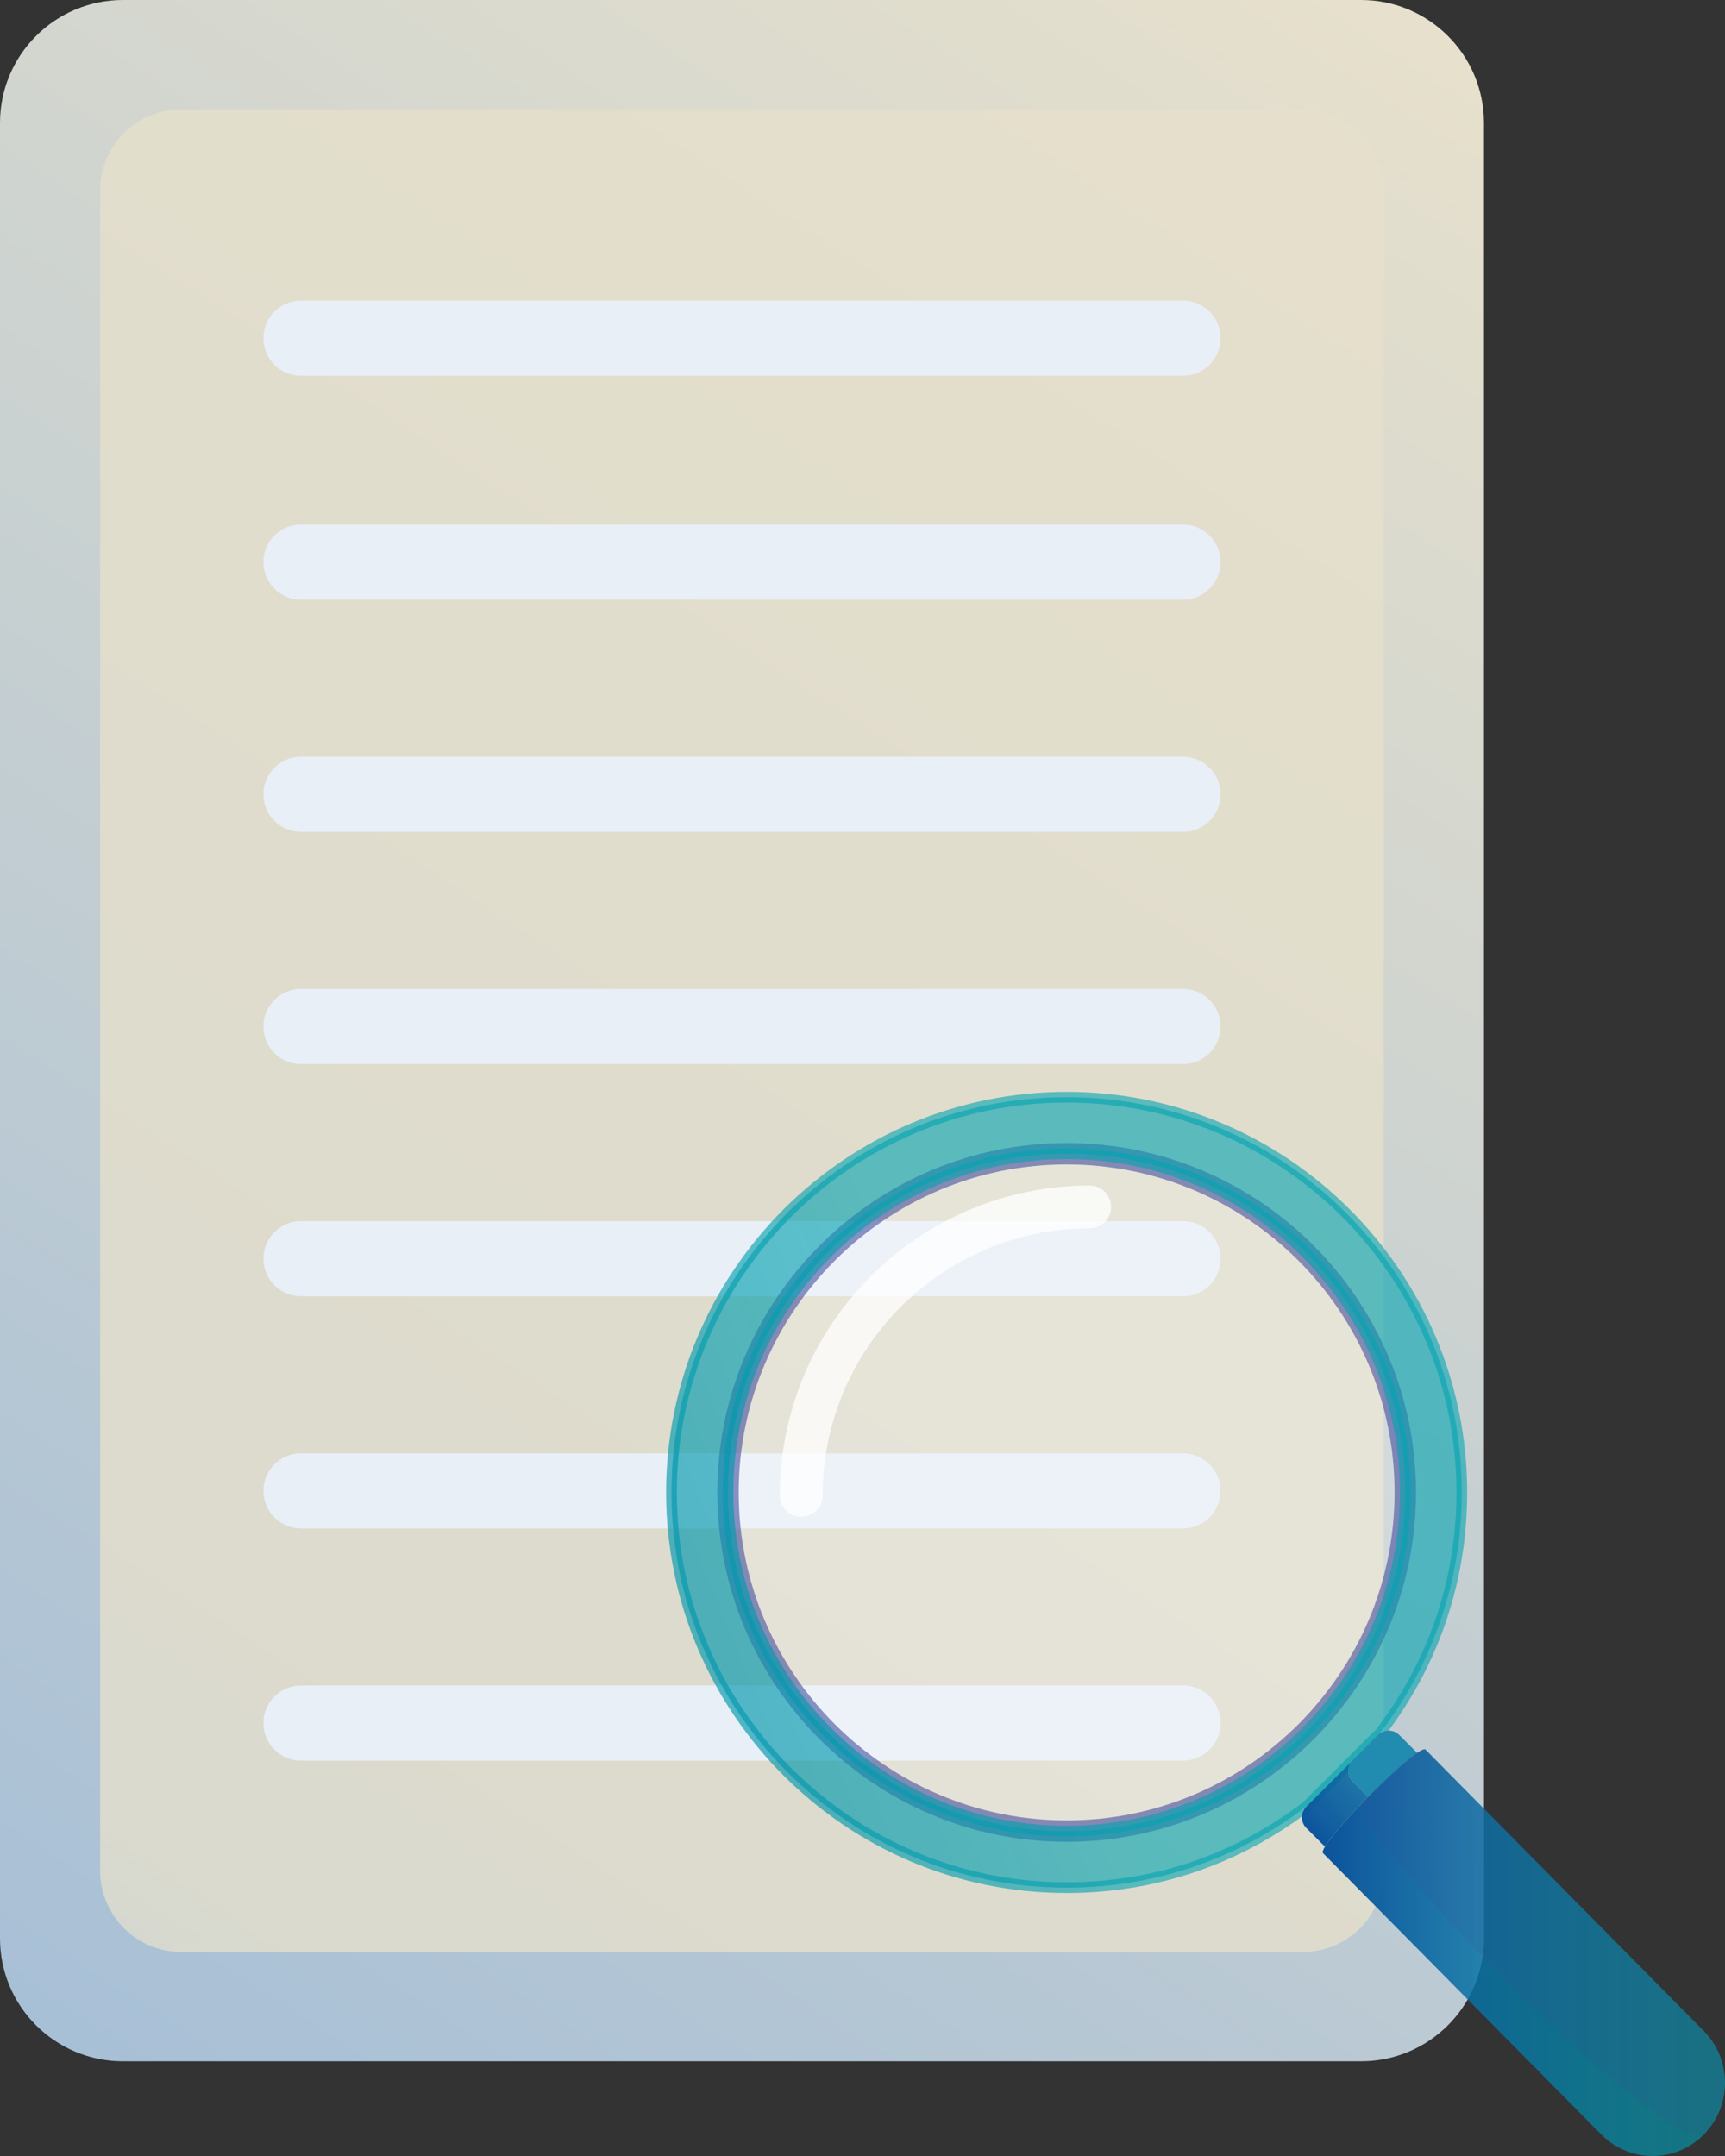 <svg width="200" height="250" viewBox="0 0 200 250" fill="none" xmlns="http://www.w3.org/2000/svg">
<rect x="0" y="0" width="200" height="250" fill="#333333" stroke="none"/>
<g clip-path="url(#clip0_58_153)">
<path d="M157.804 0H14.25C6.38 0 0 6.382 0 14.254V224.761C0 232.633 6.38 239.015 14.25 239.015H157.804C165.674 239.015 172.054 232.633 172.054 224.761V14.254C172.054 6.382 165.674 0 157.804 0Z" fill="url(#paint0_linear_58_153)"/>
<path opacity="0.8" d="M151.02 12.67H21.034C15.83 12.67 11.611 16.89 11.611 22.095V216.919C11.611 222.125 15.83 226.345 21.034 226.345H151.02C156.224 226.345 160.443 222.125 160.443 216.919V22.095C160.443 16.89 156.224 12.67 151.02 12.67Z" fill="url(#paint1_linear_58_153)"/>
<path d="M137.162 87.749H34.893C32.489 87.749 30.539 89.699 30.539 92.104C30.539 94.51 32.489 96.46 34.893 96.46H137.162C139.567 96.46 141.516 94.51 141.516 92.104C141.516 89.699 139.567 87.749 137.162 87.749Z" fill="#E8EFF7"/>
<path d="M137.162 60.825H34.893C32.489 60.825 30.539 62.775 30.539 65.181C30.539 67.586 32.489 69.536 34.893 69.536H137.162C139.567 69.536 141.516 67.586 141.516 65.181C141.516 62.775 139.567 60.825 137.162 60.825Z" fill="#E8EFF7"/>
<path d="M137.162 34.861H34.893C32.489 34.861 30.539 36.81 30.539 39.216C30.539 41.621 32.489 43.571 34.893 43.571H137.162C139.567 43.571 141.516 41.621 141.516 39.216C141.516 36.81 139.567 34.861 137.162 34.861Z" fill="#E8EFF7"/>
<path d="M137.162 114.673H34.893C32.489 114.673 30.539 116.623 30.539 119.028C30.539 121.433 32.489 123.383 34.893 123.383H137.162C139.567 123.383 141.516 121.433 141.516 119.028C141.516 116.623 139.567 114.673 137.162 114.673Z" fill="#E8EFF7"/>
<path d="M137.162 141.596H34.893C32.489 141.596 30.539 143.546 30.539 145.951C30.539 148.357 32.489 150.307 34.893 150.307H137.162C139.567 150.307 141.516 148.357 141.516 145.951C141.516 143.546 139.567 141.596 137.162 141.596Z" fill="#E8EFF7"/>
<path d="M137.162 168.52H34.893C32.489 168.52 30.539 170.47 30.539 172.875C30.539 175.28 32.489 177.23 34.893 177.23H137.162C139.567 177.23 141.516 175.28 141.516 172.875C141.516 170.47 139.567 168.52 137.162 168.52Z" fill="#E8EFF7"/>
<path d="M137.162 195.443H34.893C32.489 195.443 30.539 197.393 30.539 199.799C30.539 202.204 32.489 204.154 34.893 204.154H137.162C139.567 204.154 141.516 202.204 141.516 199.799C141.516 197.393 139.567 195.443 137.162 195.443Z" fill="#E8EFF7"/>
<path opacity="0.21" d="M151.432 200.826C166.765 185.489 166.765 160.623 151.432 145.286C136.099 129.949 111.239 129.949 95.907 145.286C80.574 160.623 80.574 185.489 95.907 200.826C111.239 216.163 136.099 216.163 151.432 200.826Z" fill="white"/>
<path opacity="0.76" d="M92.901 175.878C91.53 175.878 90.419 174.767 90.419 173.396C90.419 153.584 106.533 137.467 126.339 137.467C127.71 137.467 128.82 138.577 128.82 139.948C128.82 141.32 127.71 142.43 126.339 142.43C109.269 142.43 95.382 156.321 95.382 173.396C95.382 174.767 94.271 175.878 92.901 175.878Z" fill="white"/>
<path opacity="0.58" d="M123.669 213.568C101.336 213.568 83.166 195.394 83.166 173.055C83.166 150.716 101.336 132.541 123.669 132.541C146.002 132.541 164.172 150.716 164.172 173.055C164.172 195.394 146.002 213.568 123.669 213.568ZM123.669 135.023C102.703 135.023 85.647 152.085 85.647 173.055C85.647 194.025 102.703 211.086 123.669 211.086C144.635 211.086 161.691 194.025 161.691 173.055C161.691 152.085 144.635 135.023 123.669 135.023Z" fill="#3F499C"/>
<path d="M159.755 201.194C159.814 201.135 159.878 201.089 159.942 201.042C165.922 193.299 169.486 183.595 169.486 173.055C169.486 147.744 148.973 127.225 123.669 127.225C98.365 127.225 77.852 147.744 77.852 173.055C77.852 198.365 98.365 218.884 123.669 218.884C134.162 218.884 143.821 215.343 151.546 209.406L156.845 204.105L159.755 201.194ZM123.667 212.328C101.983 212.328 84.405 194.745 84.405 173.055C84.405 151.365 101.983 133.782 123.667 133.782C145.352 133.782 162.929 151.365 162.929 173.055C162.929 194.745 145.352 212.328 123.667 212.328Z" fill="url(#paint2_linear_58_153)"/>
<path d="M123.669 219.506C98.063 219.506 77.232 198.668 77.232 173.057C77.232 147.446 98.063 126.608 123.669 126.608C149.275 126.608 170.106 147.446 170.106 173.057C170.106 183.421 166.761 193.229 160.434 201.423L160.318 201.538C160.258 201.584 160.225 201.606 160.197 201.634L151.925 209.901C143.748 216.186 133.977 219.508 123.669 219.508V219.506ZM123.669 127.847C98.748 127.847 78.473 148.127 78.473 173.055C78.473 197.982 98.748 218.263 123.669 218.263C133.688 218.263 143.184 215.039 151.137 208.938L159.319 200.754C159.378 200.695 159.44 200.644 159.503 200.596C165.629 192.635 168.865 183.113 168.865 173.055C168.865 148.127 148.59 127.847 123.669 127.847ZM123.669 212.949C101.677 212.949 83.787 195.053 83.787 173.057C83.787 151.06 101.679 133.164 123.669 133.164C145.66 133.164 163.551 151.06 163.551 173.057C163.551 195.053 145.66 212.949 123.669 212.949ZM123.669 134.404C102.362 134.404 85.028 151.742 85.028 173.055C85.028 194.368 102.362 211.706 123.669 211.706C144.976 211.706 162.31 194.368 162.31 173.055C162.31 151.742 144.976 134.404 123.669 134.404Z" fill="url(#paint3_linear_58_153)"/>
<path d="M158.623 208.361L156.846 206.583C156.162 205.899 156.162 204.79 156.846 204.104L151.546 209.406L151.46 209.492C150.776 210.175 150.776 211.284 151.46 211.97L153.617 214.128C154.328 212.934 156.409 210.601 158.623 208.359V208.361Z" fill="url(#paint4_linear_58_153)"/>
<path d="M156.845 204.105C156.162 204.788 156.162 205.897 156.845 206.583L158.623 208.361C160.767 206.192 163.028 204.121 164.298 203.261L162.233 201.196C161.606 200.569 160.628 200.523 159.942 201.043C159.878 201.091 159.814 201.137 159.755 201.196L156.845 204.106V204.105Z" fill="#4F66AF"/>
<path d="M156.845 204.105C156.162 204.788 156.162 205.897 156.845 206.583L158.623 208.361C160.767 206.192 163.028 204.121 164.298 203.261L162.233 201.196C161.606 200.569 160.628 200.523 159.942 201.043C159.878 201.091 159.814 201.137 159.755 201.196L156.845 204.106V204.105Z" fill="url(#paint5_linear_58_153)"/>
<path d="M197.539 235.501L165.275 202.877C165.16 202.759 164.806 202.915 164.298 203.26C163.028 204.119 160.767 206.191 158.623 208.359C156.408 210.599 154.328 212.934 153.617 214.128C153.386 214.516 153.296 214.786 153.397 214.888L185.66 247.513C188.941 250.829 194.259 250.829 197.539 247.513C200.819 244.197 200.819 238.819 197.539 235.501Z" fill="url(#paint6_linear_58_153)"/>
<path opacity="0.14" d="M197.539 235.501L165.275 202.876C164.841 202.436 161.165 205.732 158.007 208.988C155.321 211.757 194.259 250.828 197.539 247.513C200.819 244.197 200.819 238.818 197.539 235.501Z" fill="#3F499C"/>
</g>
<defs>
<linearGradient id="paint0_linear_58_153" x1="-31.364" y1="300.205" x2="163.345" y2="0.653" gradientUnits="userSpaceOnUse">
<stop stop-color="#97B7D9"/>
<stop offset="0.99" stop-color="#E6E0CC"/>
</linearGradient>
<linearGradient id="paint1_linear_58_153" x1="-88.534" y1="379.06" x2="23.448" y2="212.643" gradientUnits="userSpaceOnUse">
<stop stop-color="#97B7D9"/>
<stop offset="0.99" stop-color="#E6E0CC"/>
</linearGradient>
<linearGradient id="paint2_linear_58_153" x1="-122.782" y1="275.188" x2="116.583" y2="176.04" gradientUnits="userSpaceOnUse">
<stop stop-color="#0B529C"/>
<stop offset="0.51" stop-color="#057EA7" stop-opacity="0.78"/>
<stop offset="1" stop-color="#01A3B0" stop-opacity="0.6"/>
</linearGradient>
<linearGradient id="paint3_linear_58_153" x1="-122.779" y1="275.199" x2="116.587" y2="176.051" gradientUnits="userSpaceOnUse">
<stop stop-color="#0B529C"/>
<stop offset="1" stop-color="#01A3B0" stop-opacity="0.6"/>
</linearGradient>
<linearGradient id="paint4_linear_58_153" x1="151.203" y1="212.789" x2="175.208" y2="190.909" gradientUnits="userSpaceOnUse">
<stop stop-color="#0B529C"/>
<stop offset="1" stop-color="#01A3B0" stop-opacity="0.6"/>
</linearGradient>
<linearGradient id="paint5_linear_58_153" x1="165.55" y1="199.999" x2="163.869" y2="201.259" gradientUnits="userSpaceOnUse">
<stop stop-color="#0B529C"/>
<stop offset="1" stop-color="#01A3B0" stop-opacity="0.6"/>
</linearGradient>
<linearGradient id="paint6_linear_58_153" x1="153.355" y1="226.42" x2="200" y2="226.42" gradientUnits="userSpaceOnUse">
<stop stop-color="#0B529C"/>
<stop offset="1" stop-color="#01A3B0" stop-opacity="0.6"/>
</linearGradient>
<clipPath id="clip0_58_153">
<rect width="200" height="250" fill="white"/>
</clipPath>
</defs>
</svg>
